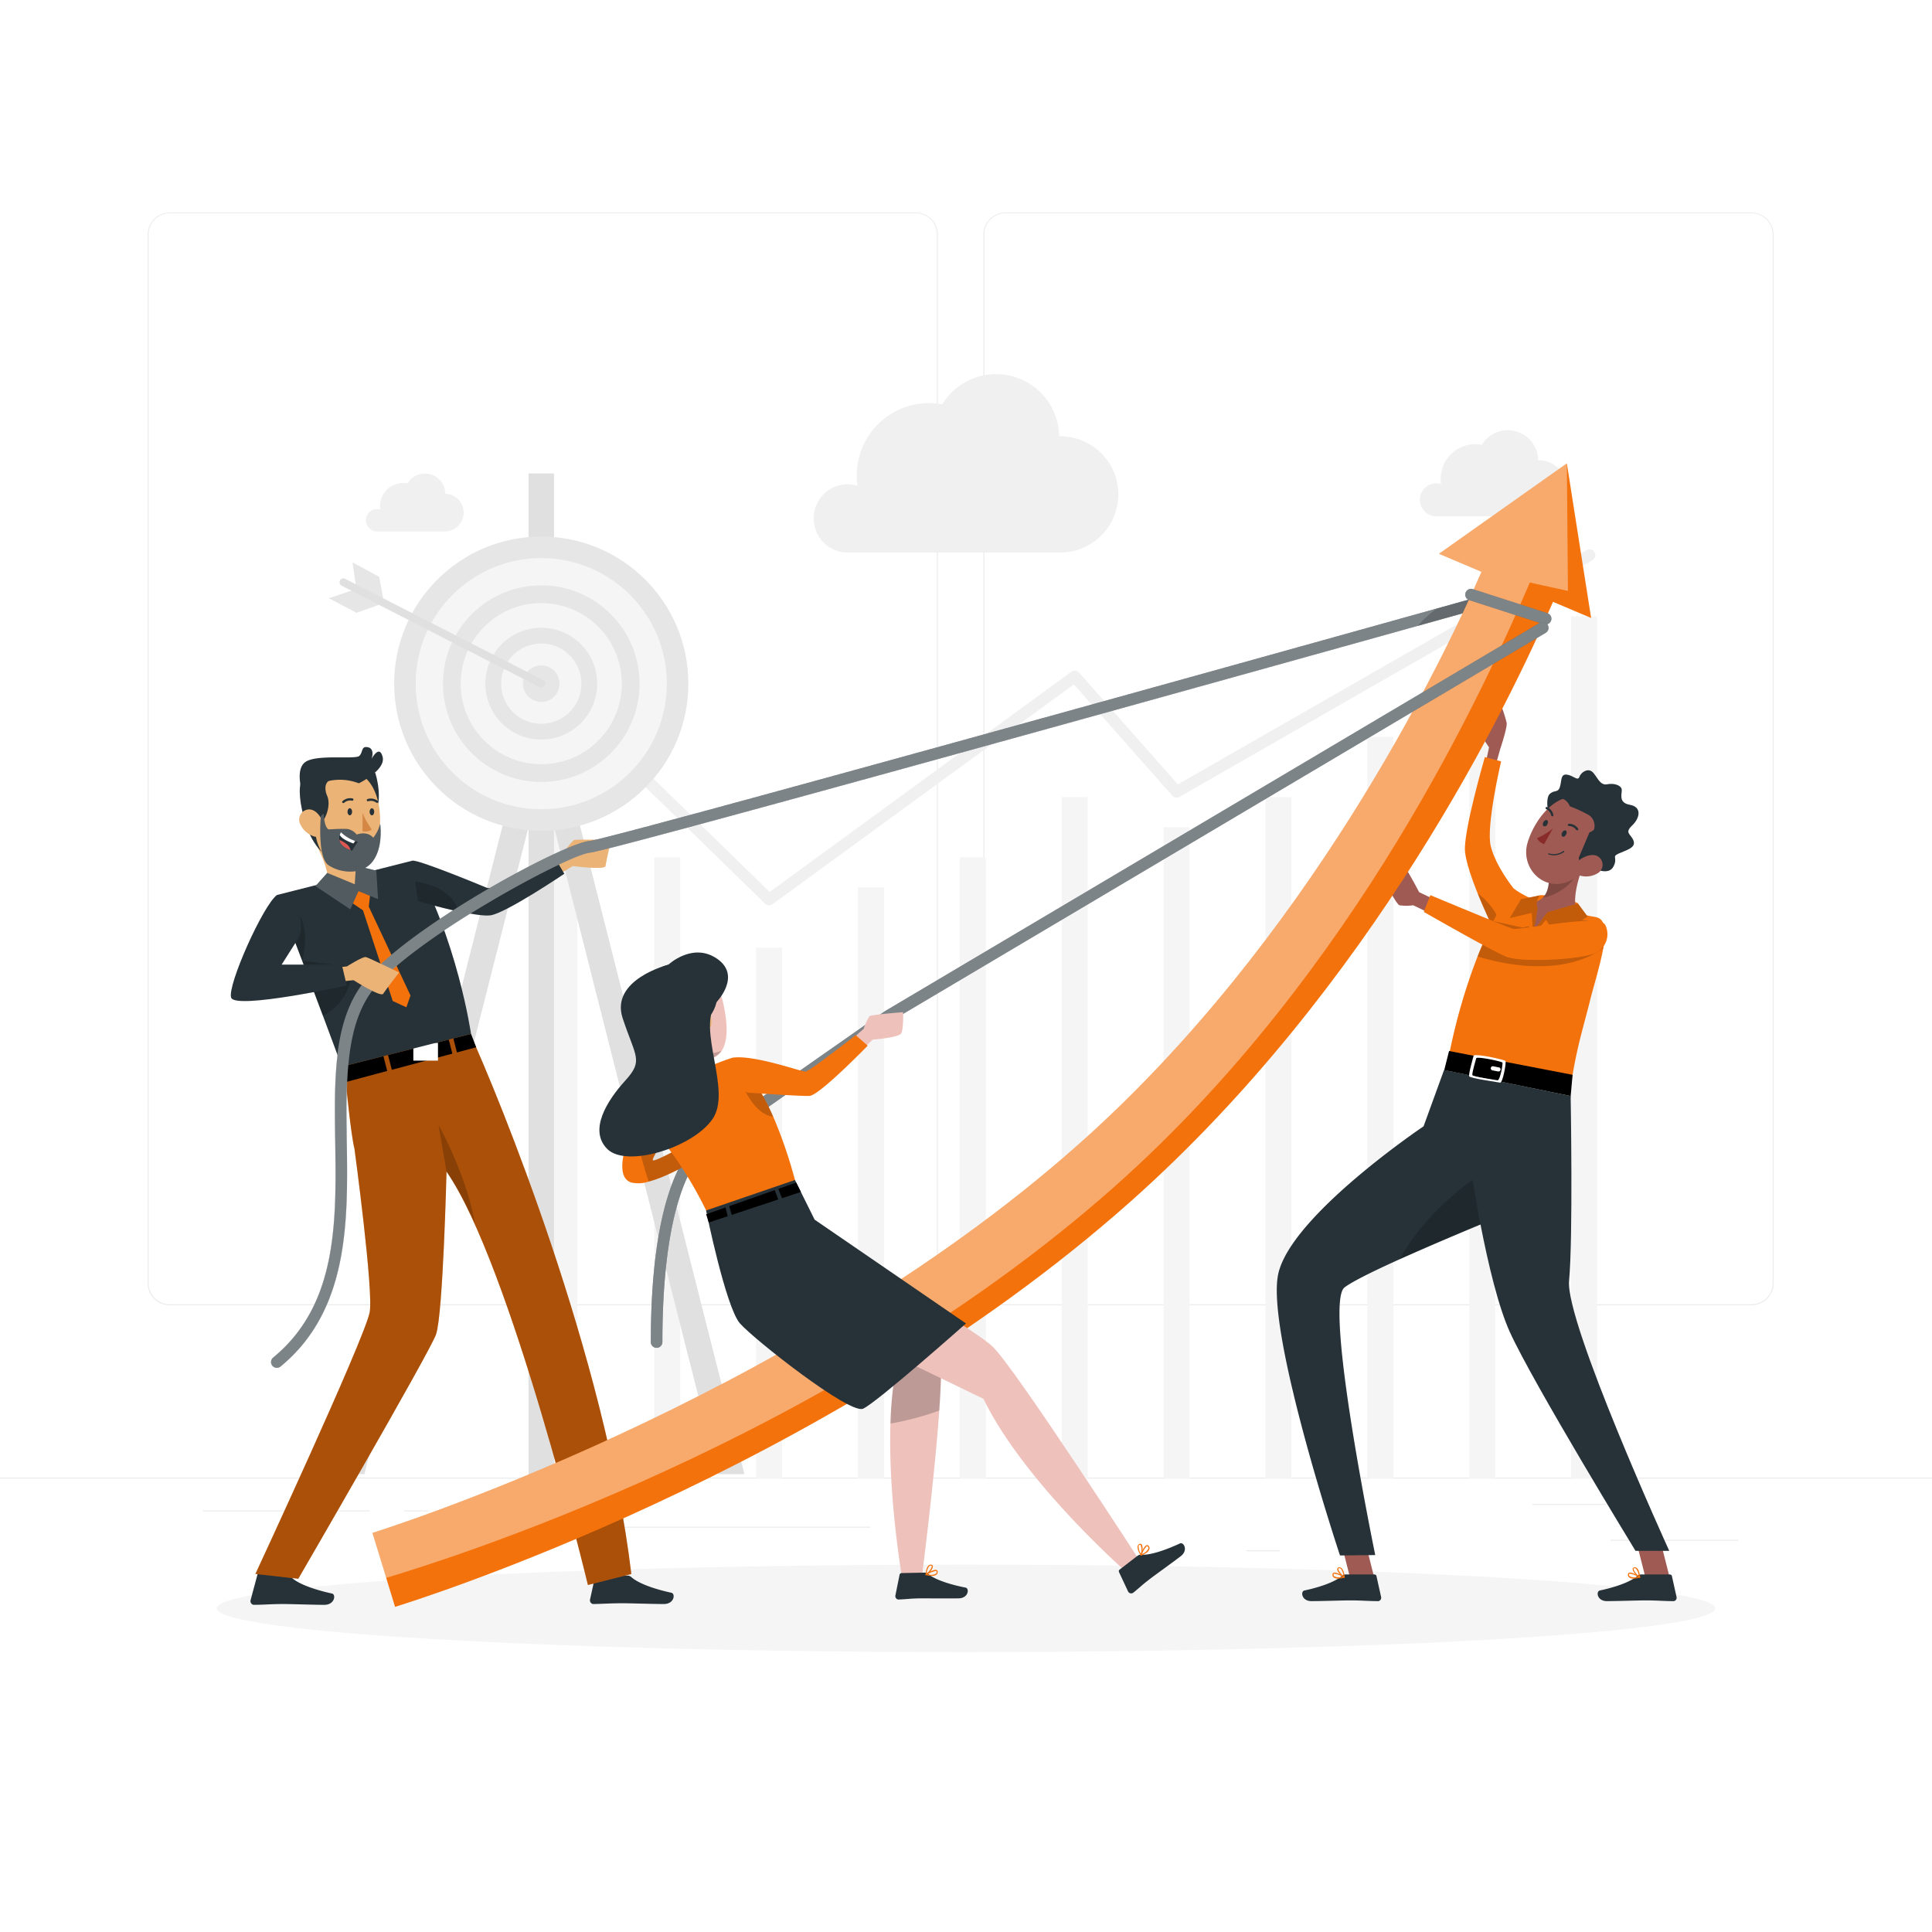 <svg class="animated" id="freepik_stories-team-goals" xmlns="http://www.w3.org/2000/svg" viewBox="0 0 500 500" version="1.1" xmlns:xlink="http://www.w3.org/1999/xlink" xmlns:svgjs="http://svgjs.com/svgjs"><style>svg#freepik_stories-team-goals:not(.animated) .animable {opacity: 0;}svg#freepik_stories-team-goals.animated #freepik--background-complete--inject-69 {animation: 1s 1 forwards cubic-bezier(.36,-0.01,.5,1.38) slideRight;animation-delay: 0s;}svg#freepik_stories-team-goals.animated #freepik--Shadow--inject-69 {animation: 1s 1 forwards cubic-bezier(.36,-0.01,.5,1.38) slideLeft;animation-delay: 0s;}svg#freepik_stories-team-goals.animated #freepik--character-1--inject-69 {animation: 1s 1 forwards cubic-bezier(.36,-0.01,.5,1.38) slideDown;animation-delay: 0s;}svg#freepik_stories-team-goals.animated #freepik--character-3--inject-69 {animation: 1s 1 forwards cubic-bezier(.36,-0.01,.5,1.38) slideUp;animation-delay: 0s;}svg#freepik_stories-team-goals.animated #freepik--Arrow--inject-69 {animation: 1s 1 forwards cubic-bezier(.36,-0.01,.5,1.38) zoomIn;animation-delay: 0s;}svg#freepik_stories-team-goals.animated #freepik--character-2--inject-69 {animation: 1s 1 forwards cubic-bezier(.36,-0.01,.5,1.38) slideRight;animation-delay: 0s;}            @keyframes slideRight {                0% {                    opacity: 0;                    transform: translateX(30px);                }                100% {                    opacity: 1;                    transform: translateX(0);                }            }                    @keyframes slideLeft {                0% {                    opacity: 0;                    transform: translateX(-30px);                }                100% {                    opacity: 1;                    transform: translateX(0);                }            }                    @keyframes slideDown {                0% {                    opacity: 0;                    transform: translateY(-30px);                }                100% {                    opacity: 1;                    transform: translateY(0);                }            }                    @keyframes slideUp {                0% {                    opacity: 0;                    transform: translateY(30px);                }                100% {                    opacity: 1;                    transform: inherit;                }            }                    @keyframes zoomIn {                0% {                    opacity: 0;                    transform: scale(0.5);                }                100% {                    opacity: 1;                    transform: scale(1);                }            }        </style><g id="freepik--background-complete--inject-69" class="animable" style="transform-origin: 250px 228.23px;"><rect y="382.4" width="500" height="0.25" style="fill: rgb(235, 235, 235); transform-origin: 250px 382.525px;" id="elv4c8fj6hfw" class="animable"></rect><rect x="416.78" y="398.49" width="33.12" height="0.25" style="fill: rgb(235, 235, 235); transform-origin: 433.34px 398.615px;" id="el15j6oou6rg8" class="animable"></rect><rect x="322.53" y="401.21" width="8.69" height="0.25" style="fill: rgb(235, 235, 235); transform-origin: 326.875px 401.335px;" id="eltywno3pvjcf" class="animable"></rect><rect x="396.59" y="389.21" width="19.19" height="0.25" style="fill: rgb(235, 235, 235); transform-origin: 406.185px 389.335px;" id="elsmuatthlazp" class="animable"></rect><rect x="52.46" y="390.89" width="43.19" height="0.25" style="fill: rgb(235, 235, 235); transform-origin: 74.055px 391.015px;" id="eln91qhf4b5sl" class="animable"></rect><rect x="104.56" y="390.89" width="6.33" height="0.25" style="fill: rgb(235, 235, 235); transform-origin: 107.725px 391.015px;" id="el901wqiflxp" class="animable"></rect><rect x="131.47" y="395.11" width="93.68" height="0.25" style="fill: rgb(235, 235, 235); transform-origin: 178.31px 395.235px;" id="elvjk1ohlgiuq" class="animable"></rect><path d="M237,337.8H43.91a5.71,5.71,0,0,1-5.7-5.71V60.66A5.71,5.71,0,0,1,43.91,55H237a5.71,5.71,0,0,1,5.71,5.71V332.09A5.71,5.71,0,0,1,237,337.8ZM43.91,55.2a5.46,5.46,0,0,0-5.45,5.46V332.09a5.46,5.46,0,0,0,5.45,5.46H237a5.47,5.47,0,0,0,5.46-5.46V60.66A5.47,5.47,0,0,0,237,55.2Z" style="fill: rgb(235, 235, 235); transform-origin: 140.46px 196.4px;" id="eljyx13jf98z" class="animable"></path><path d="M453.31,337.8H260.21a5.72,5.72,0,0,1-5.71-5.71V60.66A5.72,5.72,0,0,1,260.21,55h193.1A5.71,5.71,0,0,1,459,60.66V332.09A5.71,5.71,0,0,1,453.31,337.8ZM260.21,55.2a5.47,5.47,0,0,0-5.46,5.46V332.09a5.47,5.47,0,0,0,5.46,5.46h193.1a5.47,5.47,0,0,0,5.46-5.46V60.66a5.47,5.47,0,0,0-5.46-5.46Z" style="fill: rgb(235, 235, 235); transform-origin: 356.75px 196.4px;" id="elv5cjg3jfh5" class="animable"></path><rect x="142.7" y="198.49" width="6.73" height="184.16" style="fill: rgb(245, 245, 245); transform-origin: 146.065px 290.57px;" id="elcn0xbyfvqnk" class="animable"></rect><rect x="169.31" y="221.87" width="6.73" height="160.78" style="fill: rgb(245, 245, 245); transform-origin: 172.675px 302.26px;" id="elr9buagwll2l" class="animable"></rect><rect x="195.67" y="245.25" width="6.73" height="137.4" style="fill: rgb(245, 245, 245); transform-origin: 199.035px 313.95px;" id="el7p4vmsn4s77" class="animable"></rect><rect x="222.04" y="229.66" width="6.73" height="152.99" style="fill: rgb(245, 245, 245); transform-origin: 225.405px 306.155px;" id="elnxs3k8bkv8" class="animable"></rect><rect x="248.41" y="221.87" width="6.73" height="160.78" style="fill: rgb(245, 245, 245); transform-origin: 251.775px 302.26px;" id="elsanz2vk88ol" class="animable"></rect><rect x="274.77" y="206.28" width="6.73" height="176.37" style="fill: rgb(245, 245, 245); transform-origin: 278.135px 294.465px;" id="el63l3tyeggu" class="animable"></rect><rect x="301.14" y="214.08" width="6.73" height="168.57" style="fill: rgb(245, 245, 245); transform-origin: 304.505px 298.365px;" id="elh51393197oh" class="animable"></rect><rect x="327.51" y="206.28" width="6.73" height="176.37" style="fill: rgb(245, 245, 245); transform-origin: 330.875px 294.465px;" id="elbwu18sd8rl" class="animable"></rect><rect x="353.87" y="190.69" width="6.73" height="191.95" style="fill: rgb(245, 245, 245); transform-origin: 357.235px 286.665px;" id="el1v7q2ojigjd" class="animable"></rect><rect x="380.24" y="175.11" width="6.73" height="207.54" style="fill: rgb(245, 245, 245); transform-origin: 383.605px 278.88px;" id="el58jbhiz976f" class="animable"></rect><rect x="406.6" y="159.52" width="6.73" height="223.13" style="fill: rgb(245, 245, 245); transform-origin: 409.965px 271.085px;" id="elf46fozc6pj7" class="animable"></rect><path d="M199,234.3a1.52,1.52,0,0,1-1-.43l-56.34-54.93a1.5,1.5,0,0,1,2.1-2.15l55.43,54.05,78.07-57a1.51,1.51,0,0,1,2,.22L304.82,203l105.8-60.62a1.5,1.5,0,1,1,1.49,2.61L305.25,206.23a1.51,1.51,0,0,1-1.87-.31l-25.46-28.8-78,56.89A1.5,1.5,0,0,1,199,234.3Z" style="fill: rgb(240, 240, 240); transform-origin: 277.037px 188.241px;" id="elstcl0ww49ce" class="animable"></path><polygon points="192.65 381.5 143.48 187.59 145.94 177.9 143.38 177.9 143.38 122.52 136.78 122.52 136.78 177.9 134.22 177.9 136.68 187.59 87.5 381.5 94.31 381.5 136.78 214.02 136.78 382.52 143.38 382.52 143.38 214.02 185.85 381.5 192.65 381.5" style="fill: rgb(224, 224, 224); transform-origin: 140.075px 252.52px;" id="elka2r7td0xu" class="animable"></polygon><g id="elt6ttc99uy3f"><circle cx="140.08" cy="176.93" r="38.07" style="fill: rgb(230, 230, 230); transform-origin: 140.08px 176.93px; transform: rotate(-76.72deg);" class="animable"></circle></g><circle cx="140.08" cy="176.93" r="32.5" style="fill: rgb(245, 245, 245); transform-origin: 140.08px 176.93px;" id="eltcip20p4ds" class="animable"></circle><circle cx="140.08" cy="176.93" r="25.44" style="fill: rgb(230, 230, 230); transform-origin: 140.08px 176.93px;" id="elu3qfvrwjlu" class="animable"></circle><g id="ely6pc5a3vu8o"><circle cx="140.08" cy="176.93" r="20.85" style="fill: rgb(245, 245, 245); transform-origin: 140.08px 176.93px; transform: rotate(-22.5deg);" class="animable"></circle></g><g id="elru0a1edppin"><circle cx="140.08" cy="176.93" r="14.47" style="fill: rgb(230, 230, 230); transform-origin: 140.08px 176.93px; transform: rotate(-76.72deg);" class="animable"></circle></g><g id="elu2r4o35nxu"><circle cx="140.08" cy="176.93" r="10.39" style="fill: rgb(245, 245, 245); transform-origin: 140.08px 176.93px; transform: rotate(-22.5deg);" class="animable"></circle></g><path d="M144.79,176.93a4.72,4.72,0,1,1-4.71-4.72A4.71,4.71,0,0,1,144.79,176.93Z" style="fill: rgb(230, 230, 230); transform-origin: 140.07px 176.93px;" id="elevaj5b0vzj" class="animable"></path><polygon points="91.22 145.53 92.25 152.41 85.09 154.82 92.25 158.58 99.39 156.07 98.14 149.29 91.22 145.53" style="fill: rgb(230, 230, 230); transform-origin: 92.24px 152.055px;" id="elrb3g48mt7xa" class="animable"></polygon><path d="M140.08,177.93a1.07,1.07,0,0,1-.46-.11L88.39,151.56a1,1,0,0,1,.91-1.78L140.53,176a1,1,0,0,1,.44,1.34A1,1,0,0,1,140.08,177.93Z" style="fill: rgb(224, 224, 224); transform-origin: 114.474px 163.807px;" id="elmaybqovayyp" class="animable"></path><path d="M210.58,134.16a8.79,8.79,0,0,1,11.35-8.44,18.66,18.66,0,0,1,18.48-21.38,18.47,18.47,0,0,1,3.43.32,16.32,16.32,0,0,1,30.26,8.25h.28a15,15,0,1,1,0,30.08H219.14v0A8.81,8.81,0,0,1,210.58,134.16Z" style="fill: rgb(240, 240, 240); transform-origin: 250.005px 119.907px;" id="elcz6qi1rkjoc" class="animable"></path><path d="M367.47,129.32a4.25,4.25,0,0,1,4.25-4.25,4.5,4.5,0,0,1,1.22.18,9.36,9.36,0,0,1-.1-1.3,9,9,0,0,1,10.66-8.85,7.87,7.87,0,0,1,14.58,4h.13a7.25,7.25,0,0,1,0,14.5H371.6A4.24,4.24,0,0,1,367.47,129.32Z" style="fill: rgb(240, 240, 240); transform-origin: 386.465px 122.471px;" id="elloqiw7fdx5q" class="animable"></path><path d="M94.72,134.61a2.85,2.85,0,0,1,2.86-2.85,2.81,2.81,0,0,1,.82.12,6.4,6.4,0,0,1-.07-.88,6.05,6.05,0,0,1,6-6,6,6,0,0,1,1.12.11,5.28,5.28,0,0,1,9.8,2.67h.09a4.88,4.88,0,0,1,0,9.75H97.5A2.85,2.85,0,0,1,94.72,134.61Z" style="fill: rgb(240, 240, 240); transform-origin: 107.359px 130.044px;" id="elwe7c3jezf9a" class="animable"></path></g><g id="freepik--Shadow--inject-69" class="animable" style="transform-origin: 250px 416.24px;"><ellipse id="freepik--path--inject-69" cx="250" cy="416.24" rx="193.89" ry="11.32" style="fill: rgb(245, 245, 245); transform-origin: 250px 416.24px;" class="animable"></ellipse></g><g id="freepik--character-1--inject-69" class="animable" style="transform-origin: 224.151px 284.317px;"><path d="M138.38,225.56l6.86-3.92s2.64-4.07,3.43-4.26,9.49,0,9.49,0-1.31,5.64-1.45,6.75-8.44,0-8.44,0l-6.72,4Z" style="fill: rgb(235, 179, 118); transform-origin: 148.27px 222.713px;" id="elrnxuc6gltwb" class="animable"></path><path d="M74.49,408l-7.18-1.43a.56.56,0,0,0-.55.44l-1.93,7.18a1,1,0,0,0,.73,1.13l.21,0c2.54,0,4.39-.2,7.57-.2,2,0,7.88.21,10.59.21s3.07-2.68,2-2.92c-5-1.09-8.72-2.59-10.31-4A1.58,1.58,0,0,0,74.49,408Z" style="fill: rgb(38, 50, 56); transform-origin: 75.653px 410.95px;" id="els8xcnikvms8" class="animable"></path><path d="M162.36,407.76h-7.84a.55.55,0,0,0-.55.44L152.69,414a1,1,0,0,0,.74,1.12l.21,0c2.54-.05,4.38-.2,7.57-.2,2,0,7.88.2,10.59.2s3.06-2.67,1.95-2.92c-5-1.08-8.72-2.59-10.31-4A1.49,1.49,0,0,0,162.36,407.76Z" style="fill: rgb(38, 50, 56); transform-origin: 163.51px 411.44px;" id="elqpzhp9269va" class="animable"></path><path d="M88.33,275.67l33.2-8.42c7.53,16.44,35.16,83.94,41.86,140.1l-11.24,2.85s-19.9-82.82-36.59-107c0,0-.89,36.76-2.7,42.11-1.49,4.4-35.66,63.27-35.66,63.27l-11.1-1.25S94,347.25,95.64,339.76c1.16-5.1-3.92-42.56-3.92-42.56-.89-3.34-2.23-17.17-2.23-17.17S88.49,276.36,88.33,275.67Z" style="fill: rgb(243, 114, 12); transform-origin: 114.745px 338.725px;" id="elan81ezmhs4" class="animable"></path><g id="el2atyuw6wbpv"><path d="M115.57,303.22a92.26,92.26,0,0,1,7.35,13.42c-2.3-12.94-9.43-25.47-9.43-25.47Z" style="isolation: isolate; opacity: 0.2; transform-origin: 118.205px 303.905px;" class="animable"></path></g><g id="elf0ut0tc6sjg"><path d="M88.33,275.67l33.2-8.42c7.53,16.44,35.16,83.94,41.86,140.1l-11.24,2.85s-19.9-82.82-36.59-107c0,0-.89,36.76-2.7,42.11-1.49,4.4-35.66,63.27-35.66,63.27l-11.1-1.25S94,347.25,95.64,339.76c1.16-5.1-3.92-42.56-3.92-42.56-.89-3.34-2.23-17.17-2.23-17.17S88.49,276.36,88.33,275.67Z" style="isolation: isolate; opacity: 0.3; transform-origin: 114.745px 338.725px;" class="animable"></path></g><path d="M146.05,226.13s-15.14,10.22-19.13,10.76c-1.59.22-4.87-.32-8.26-1-5.14-1.1-10.5-2.64-10.5-2.64l-.67-5.07-.71-5.42c1.2-.4,16.86,6,19.2,7s17.47-8,17.47-8Z" style="fill: rgb(38, 50, 56); transform-origin: 126.415px 229.35px;" id="elxgiel47ibhh" class="animable"></path><polygon points="99.23 273.33 100.21 277.17 89.49 280.03 88.49 276.05 99.23 273.33" id="elrxevw4zbhsg" class="animable" style="transform-origin: 94.35px 276.68px;"></polygon><polygon points="116.14 269.04 117.07 272.68 101.4 276.86 100.42 273.03 116.14 269.04" id="elb7g1emub0nt" class="animable" style="transform-origin: 108.745px 272.95px;"></polygon><polygon points="123.24 271.04 118.25 272.37 117.33 268.74 121.91 267.58 123.24 271.04" id="elaq3nxhjes9o" class="animable" style="transform-origin: 120.285px 269.975px;"></polygon><g id="eldq5pehhh7j6"><rect x="106.97" y="269.89" width="6.38" height="4.6" style="fill: rgb(255, 255, 255); transform-origin: 110.16px 272.19px; transform: rotate(165.77deg);" class="animable"></rect></g><path d="M121.9,267.57l-33.42,8.48c-1.63-4.41-3.29-8.85-4.91-13.18-1.19-3.17-2.36-6.28-3.5-9.29q-.43-1.16-.87-2.28l-1-2.66q-1.11-2.92-2.14-5.63l-1.84-4.81-.87-2.28-1.65-4.3,35.09-8.9C118.36,242.91,121.9,267.57,121.9,267.57Z" style="fill: rgb(38, 50, 56); transform-origin: 96.8px 249.385px;" id="elsdo76odlmnm" class="animable"></path><path d="M84.44,230.76c3.61,1.73,10.27-1.32,10.27-1.32s2.21-2.44.89-3.52c-2.68.35-2.51-.53-3.48-1.9A7.89,7.89,0,0,1,91,221.18a16.06,16.06,0,0,1-.27-1.69L80.2,215.71C82.59,219.57,86.3,226.88,84.44,230.76Z" style="fill: rgb(235, 179, 118); transform-origin: 88.11px 223.501px;" id="elt9qekdu4idk" class="animable"></path><g id="elggevmrnbe3"><path d="M83.4,219.16c1.9,5.05,6.56,5.2,8.72,4.86A7.89,7.89,0,0,1,91,221.18Z" style="isolation: isolate; opacity: 0.2; transform-origin: 87.76px 221.645px;" class="animable"></path></g><path d="M97.12,200s2.75,8.3-1.22,12.35-6.66-11.82-6.66-11.82Z" style="fill: rgb(38, 50, 56); transform-origin: 93.644px 206.506px;" id="elkn472tg2ni" class="animable"></path><path d="M83.92,221.39a7.85,7.85,0,0,0,9.39,1.48A8.76,8.76,0,0,0,97.55,218c.1-.28.19-.58.27-.88,1.34-5.59.5-14.82-5.59-17.3a8.51,8.51,0,0,0-11.73,8.5C80.86,214.55,80.78,218.21,83.92,221.39Z" style="fill: rgb(235, 179, 118); transform-origin: 89.423px 211.493px;" id="elp2q67ic7o6" class="animable"></path><path d="M89.93,210.09c0,.5.26.91.6.91s.59-.41.6-.91-.27-.92-.6-.92S89.93,209.58,89.93,210.09Z" style="fill: rgb(38, 50, 56); transform-origin: 90.53px 210.085px;" id="elbepw8yn54wu" class="animable"></path><path d="M95.65,210.09c0,.51.27.92.6.92s.59-.42.6-.92-.28-.91-.6-.91S95.65,209.61,95.65,210.09Z" style="fill: rgb(38, 50, 56); transform-origin: 96.25px 210.095px;" id="el7rw53cmubc" class="animable"></path><path d="M93.83,210.34a17.83,17.83,0,0,0,2.41,4.33,2.91,2.91,0,0,1-2.43.45Z" style="fill: rgb(213, 135, 69); transform-origin: 95.025px 212.777px;" id="elg82sdnenmmr" class="animable"></path><path d="M97.74,207.75a.34.34,0,0,1-.31,0,2.38,2.38,0,0,0-2.11-.4.29.29,0,0,1-.21-.55h0a2.92,2.92,0,0,1,2.66.47.29.29,0,0,1,.08.41h0A.52.52,0,0,1,97.74,207.75Z" style="fill: rgb(38, 50, 56); transform-origin: 96.412px 207.226px;" id="el44273eotsr" class="animable"></path><path d="M88.8,207.82a.38.38,0,0,1-.16-.06.3.3,0,0,1,0-.42h0a2.94,2.94,0,0,1,2.63-.7.3.3,0,0,1,.2.36h0a.31.31,0,0,1-.37.21h0a2.35,2.35,0,0,0-2.06.58A.3.3,0,0,1,88.8,207.82Z" style="fill: rgb(38, 50, 56); transform-origin: 90.017px 207.201px;" id="elsllb41z4u7q" class="animable"></path><path d="M85.06,200.6l.6,1.15c-2,.77-1.5,3.13-1,4.18,1,2.26-.15,5.89-1.84,7.4,0,0-.11-1-.94-.72s-.35,5.46,1.41,7.86c0,0-2.59-2.13-4.25-7.51-1.53-5-1.89-9.17-.94-11.17Z" style="fill: rgb(38, 50, 56); transform-origin: 81.618px 210.535px;" id="el6rhypj9kzit" class="animable"></path><path d="M77.78,213.44a5.91,5.91,0,0,0,3.39,3c2,.66,3-1.07,2.6-3-.42-1.69-1.93-4.14-4-3.95A2.64,2.64,0,0,0,77.78,213.44Z" style="fill: rgb(235, 179, 118); transform-origin: 80.64px 213.031px;" id="elzbjf1mxthpr" class="animable"></path><path d="M85,223.89c2.94,2.06,8.67,2.73,11.48-1s1.91-9.72,1.91-9.72a9.33,9.33,0,0,1-1.8,3.66C95,214.91,92.3,216,92.3,216a3.89,3.89,0,0,0-2.3-1.44c-1.31-.13-5,.09-5,.09-1.18-.75-1.23-4.09-1.23-4.09l-.72.6S82.05,221.82,85,223.89Z" style="fill: rgb(38, 50, 56); transform-origin: 90.707px 218.062px;" id="elsd8ps3mjlkf" class="animable"></path><path d="M92.86,202.72s7-3.4,6.17-6.8-2.87.48-2.87.48.94-2.58-.9-3S94,194.63,93,195.62s-10.7-.45-13.83,1.49-.74,8.65-.74,8.65A13.46,13.46,0,0,1,92.86,202.72Z" style="fill: rgb(38, 50, 56); transform-origin: 88.328px 199.546px;" id="elx666xatr7cl" class="animable"></path><g id="elc31d78br0ww"><path d="M85,223.89c2.94,2.06,8.67,2.73,11.48-1s1.91-9.72,1.91-9.72a9.33,9.33,0,0,1-1.8,3.66C95,214.91,92.3,216,92.3,216a3.89,3.89,0,0,0-2.3-1.44c-1.31-.13-5,.09-5,.09-1.18-.75-1.23-4.09-1.23-4.09l-.72.6S82.05,221.82,85,223.89Z" style="fill: rgb(255, 255, 255); opacity: 0.2; transform-origin: 90.707px 218.062px;" class="animable"></path></g><path d="M92.6,217.9a18.4,18.4,0,0,0-1.45,2.27L90.7,220c-2-.73-2.72-1.73-2.88-2.63a2.84,2.84,0,0,1,.11-1.3,2.91,2.91,0,0,1,.31-.69,10.18,10.18,0,0,0,3.68,2.25C92.33,217.81,92.6,217.9,92.6,217.9Z" style="fill: rgb(38, 50, 56); transform-origin: 90.195px 217.775px;" id="elb27uh2ydvx5" class="animable"></path><path d="M91.92,217.64l-.45.66c-1.9-.69-3.15-1.43-3.54-2.22a2.91,2.91,0,0,1,.31-.69A10.18,10.18,0,0,0,91.92,217.64Z" style="fill: rgb(255, 255, 255); transform-origin: 89.925px 216.845px;" id="elrkr3ic3ad" class="animable"></path><path d="M90.7,220c-2-.73-2.72-1.73-2.88-2.63a7.15,7.15,0,0,1,2.09,1.26A2.57,2.57,0,0,1,90.7,220Z" style="fill: rgb(222, 87, 83); transform-origin: 89.26px 218.685px;" id="el4rt39qqpg8j" class="animable"></path><polygon points="96.03 229.45 95.44 234.63 106.24 257.64 105.17 260.69 101.64 259.06 93.94 235.59 88.28 231.76 92.4 229.5 96.03 229.45" style="fill: rgb(243, 114, 12); transform-origin: 97.26px 245.07px;" id="elo97pnqq10v7" class="animable"></polygon><polygon points="84.68 225.91 91.83 228.86 92.12 224.02 97.39 225.32 97.84 232.69 92.77 230.62 90.65 235.34 81.64 229.32 84.68 225.91" style="fill: rgb(38, 50, 56); transform-origin: 89.74px 229.68px;" id="ela2w1szbh24r" class="animable"></polygon><g id="elwjcp7jkmdk"><polygon points="84.68 225.91 91.83 228.86 92.12 224.02 97.39 225.32 97.84 232.69 92.77 230.62 90.65 235.34 81.64 229.32 84.68 225.91" style="fill: rgb(255, 255, 255); opacity: 0.2; transform-origin: 89.74px 229.68px;" class="animable"></polygon></g><g id="elqdahml8f1y"><path d="M78.19,248.64q-1.11-2.92-2.14-5.63l-1.84-4.81-.87-2.28c1-.49,3.55-.2,4.26,1C80.2,241.46,78.19,248.64,78.19,248.64Z" style="isolation: isolate; opacity: 0.2; transform-origin: 76.136px 242.167px;" class="animable"></path></g><g id="el6sgymvehgmy"><path d="M90.72,253.72a13.37,13.37,0,0,1-7.15,9.15c-1.19-3.17-2.36-6.28-3.5-9.29q-.43-1.16-.87-2.28l-1-2.66,11.58,1.47Z" style="isolation: isolate; opacity: 0.2; transform-origin: 84.46px 255.755px;" class="animable"></path></g><g id="el00uz60i3rygg"><path d="M118.66,235.85c-5.14-1.1-10.5-2.64-10.5-2.64l-.67-5.07S116.94,229.15,118.66,235.85Z" style="isolation: isolate; opacity: 0.2; transform-origin: 113.075px 231.995px;" class="animable"></path></g><path d="M71.69,354a1.5,1.5,0,0,1-1-2.66c16.69-13.7,16.37-35.17,16.06-55.94-.24-15.66-.46-30.46,6.91-40.52,10.34-14.14,51.93-36.57,58.82-37.21,4.93-.49,155.3-42.28,234.13-64.31a1.5,1.5,0,0,1,.81,2.89c-9.33,2.61-228.48,63.84-234.66,64.41-5.93.55-47.1,22.89-56.68,36-6.77,9.25-6.56,23.56-6.33,38.7.3,20.48.65,43.7-17.16,58.31A1.48,1.48,0,0,1,71.69,354Z" style="fill: rgb(38, 50, 56); transform-origin: 229.328px 253.653px;" id="elno8kx9xqs7" class="animable"></path><g id="el3i2w0ejc91j"><path d="M387.47,156.24,366.91,162c-56.55,15.78-209,58.2-214.1,58.67-5.93.55-47.1,22.89-56.68,36-6.77,9.25-6.56,23.56-6.33,38.7.3,20.48.65,43.7-17.16,58.31a1.48,1.48,0,0,1-1,.34,1.5,1.5,0,0,1-1-2.66c16.69-13.7,16.37-35.17,16.06-55.94-.24-15.66-.46-30.46,6.91-40.52,10.34-14.14,51.93-36.57,58.82-37.21,4.64-.46,137.86-37.44,219.28-60.16l14.85-4.15a1.5,1.5,0,0,1,.81,2.89Z" style="fill: rgb(255, 255, 255); opacity: 0.4; transform-origin: 229.276px 253.673px;" class="animable"></path></g><g id="elbdkx9s83l9t"><path d="M387.47,156.24,366.91,162a26.8,26.8,0,0,1,4.9-4.48l14.85-4.15a1.5,1.5,0,0,1,.81,2.89Z" style="isolation: isolate; opacity: 0.2; transform-origin: 377.738px 157.657px;" class="animable"></path></g><path d="M81.91,250.8l7.86-.69s4.11-2.6,4.9-2.43,8.62,4,8.62,4-3.55,4.57-4.14,5.52-7.66-3.53-7.66-3.53l-7.79.83Z" style="fill: rgb(235, 179, 118); transform-origin: 92.6px 252.502px;" id="elvytix4rjlxr" class="animable"></path><path d="M71.69,231.62c-3.57,2.55-12.87,23.34-11.88,26.55s29.93-3.12,29.93-3.12l-1.28-5.41H72.89l3.7-5.84s2.28-2.22.88-7.38C76.46,232.7,71.69,231.62,71.69,231.62Z" style="fill: rgb(38, 50, 56); transform-origin: 74.738px 245.349px;" id="el2u9rtnw3y9p" class="animable"></path></g><g id="freepik--character-3--inject-69" class="animable" style="transform-origin: 382.172px 298.495px;"><path d="M373.21,233.71l-5.93-2.81s-3-5.74-3.88-6.66-5.13,2.65-5.13,3.27,3.08,6.42,3.88,6.77a12.35,12.35,0,0,0,3.59,0l5.64,2.73Z" style="fill: rgb(159, 91, 83); transform-origin: 365.74px 230.55px;" id="el3ynyismfv6m" class="animable"></path><path d="M387.05,198.14l1.19-4.25s1.88-5.54,1.68-6.82a33,33,0,0,0-1.42-4.45s-5.2,6.33-5.2,7.12,2.06,3.66,2.06,3.66l-1,4.74Z" style="fill: rgb(159, 91, 83); transform-origin: 386.617px 190.38px;" id="elta2zr2rwkh" class="animable"></path><path d="M391.62,229.8s-4.48-5.57-5.8-10.75,2.67-22,2.67-22l-4.21-1.12s-5,17.21-5.17,23.49,9.17,24.71,9.17,24.71Z" style="fill: rgb(243, 114, 12); transform-origin: 385.364px 220.03px;" id="elrg49desq1q" class="animable"></path><g id="els5g4k1rntcf"><path d="M388.91,241.36l-.64,2.73s-3.22-6.35-5.85-12.87a16.38,16.38,0,0,1,5.91,7.91A14.09,14.09,0,0,1,388.91,241.36Z" style="isolation: isolate; opacity: 0.2; transform-origin: 385.665px 237.655px;" class="animable"></path></g><path d="M415.34,242a24.16,24.16,0,0,1-.42,3.46c-.46,2.5-1.24,5.45-2.13,8.7-.48,1.71-1,3.54-1.46,5.47-2.23,8.67-3.44,12.12-5.09,23.19l-31.65-7.51a151.78,151.78,0,0,1,7.79-27.75c.92-2.39,2-4.78,3.09-7.14a72.61,72.61,0,0,1,6.15-10.6s5.12,4.68,21.2,7.49C414.77,237.61,415.44,239.31,415.34,242Z" style="fill: rgb(243, 114, 12); transform-origin: 394.97px 256.32px;" id="el97qqkqhgzq4" class="animable"></path><g id="elinjam2yckfo"><path d="M411.36,238.39c0,1,3.79,5.76,3.56,7-.43.29-.94.61-1.52,1-10.71,6.23-24.76,3.07-31,1.14.92-2.39,3-6.78,4.08-9.14l7.51,1.67S406.27,237.26,411.36,238.39Z" style="isolation: isolate; opacity: 0.2; transform-origin: 398.665px 244.093px;" class="animable"></path></g><path d="M398.49,231.71c1.15-.44,10.59,1.91,9.89,2.11s-4.22,11-9.15,10.19S394.39,233.27,398.49,231.71Z" style="fill: rgb(243, 114, 12); transform-origin: 401.943px 237.854px;" id="el3m9p6vdtrtf" class="animable"></path><polygon points="355.75 408.66 349.81 409.95 346.34 396.29 352.29 395 355.75 408.66" style="fill: rgb(159, 91, 83); transform-origin: 351.045px 402.475px;" id="elgtlbsm5dbzg" class="animable"></polygon><path d="M348.33,407.47h7.39a.52.52,0,0,1,.51.42l1.2,5.41a.89.89,0,0,1-.69,1.07l-.2,0c-2.39,0-4.13-.19-7.13-.19-1.85,0-7.43.19-10,.19s-2.88-2.52-1.84-2.75c4.69-1,8.22-2.44,9.72-3.78A1.43,1.43,0,0,1,348.33,407.47Z" style="fill: rgb(38, 50, 56); transform-origin: 347.233px 410.919px;" id="elj53qnuqubmb" class="animable"></path><path d="M346.32,408.54a1.85,1.85,0,0,1-1.17-.31.84.84,0,0,1-.3-.77.43.43,0,0,1,.24-.41c.68-.35,2.64.86,2.86,1a.13.13,0,0,1,.07.14.14.14,0,0,1-.11.12A7.18,7.18,0,0,1,346.32,408.54Zm-.91-1.26a.28.28,0,0,0-.18,0s-.09.05-.1.17a.59.59,0,0,0,.2.51,2.93,2.93,0,0,0,2.16.11A5.79,5.79,0,0,0,345.41,407.28Z" style="fill: rgb(243, 114, 12); transform-origin: 346.432px 407.766px;" id="elt4g3zekynbp" class="animable"></path><path d="M347.87,408.32h-.07c-.62-.34-1.84-1.68-1.72-2.32a.48.48,0,0,1,.47-.38.76.76,0,0,1,.61.19c.7.57.85,2.32.86,2.4a.14.14,0,0,1-.07.13A.08.08,0,0,1,347.87,408.32Zm-1.22-2.47h-.07c-.19,0-.2.11-.21.15-.08.4.7,1.41,1.32,1.88A3.37,3.37,0,0,0,347,406,.48.48,0,0,0,346.65,405.85Z" style="fill: rgb(243, 114, 12); transform-origin: 347.046px 406.978px;" id="eltq3rbg22qlq" class="animable"></path><path d="M406.5,283.65s-5.13,24.46-17.13,31a12.76,12.76,0,0,1-4.45,1.51s-12.17,5-22.69,9.73c-6.4,2.89-12.19,5.71-14.26,7.29-5.48,4.17,7.94,69.27,7.94,69.27l-9.12.1s-19.19-57.64-16-72.77,37.63-38.29,37.63-38.29l5.3-14.58Z" style="fill: rgb(38, 50, 56); transform-origin: 368.466px 339.73px;" id="el6q4krir5y0q" class="animable"></path><g id="el0o0ahja56dti"><path d="M389.37,314.68a12.76,12.76,0,0,1-4.45,1.51s-12.17,5-22.69,9.73c6.77-12.45,18.84-20.54,18.84-20.54Z" style="isolation: isolate; opacity: 0.2; transform-origin: 375.8px 315.65px;" class="animable"></path></g><polygon points="432.21 408.66 426.27 409.95 422.8 396.29 428.75 395 432.21 408.66" style="fill: rgb(159, 91, 83); transform-origin: 427.505px 402.475px;" id="elbheddfrjrro" class="animable"></polygon><path d="M424.79,407.47h7.39a.52.52,0,0,1,.51.42l1.2,5.41a.89.89,0,0,1-.69,1.07l-.2,0c-2.39,0-4.13-.19-7.13-.19-1.85,0-7.43.19-10,.19s-2.88-2.52-1.84-2.75c4.69-1,8.22-2.44,9.72-3.78A1.43,1.43,0,0,1,424.79,407.47Z" style="fill: rgb(38, 50, 56); transform-origin: 423.693px 410.919px;" id="elho6oynv6ejm" class="animable"></path><path d="M422.78,408.54a1.85,1.85,0,0,1-1.17-.31.84.84,0,0,1-.3-.77.43.43,0,0,1,.24-.41c.68-.35,2.64.86,2.86,1a.13.13,0,0,1,.07.14.14.14,0,0,1-.11.12A7.18,7.18,0,0,1,422.78,408.54Zm-.91-1.26a.28.28,0,0,0-.18,0s-.09.05-.1.17a.59.59,0,0,0,.2.51,2.93,2.93,0,0,0,2.16.11A5.79,5.79,0,0,0,421.87,407.28Z" style="fill: rgb(243, 114, 12); transform-origin: 422.892px 407.766px;" id="elsmoe5ghuyd" class="animable"></path><path d="M424.33,408.32h-.07c-.62-.34-1.84-1.68-1.72-2.32a.48.48,0,0,1,.47-.38.76.76,0,0,1,.61.19c.7.57.85,2.32.86,2.4a.14.14,0,0,1-.07.13A.08.08,0,0,1,424.33,408.32Zm-1.22-2.47H423c-.19,0-.2.11-.21.15-.08.4.7,1.41,1.32,1.88a3.37,3.37,0,0,0-.72-1.9A.48.48,0,0,0,423.11,405.85Z" style="fill: rgb(243, 114, 12); transform-origin: 423.506px 406.978px;" id="elrtab3knibh" class="animable"></path><path d="M408.55,236.89c-1.49,1-8.36.62-8.36.62L397,241l-.31-5.77s-2.15-.89-1.56-1.51a5.63,5.63,0,0,0,4.14-1.39c1.39-1.36,1.66-3.55,1.64-5.72,0,0,0-.06,0-.08h0l5.87-3,4.06-2.09C408.93,225.56,406.2,233.29,408.55,236.89Z" style="fill: rgb(159, 91, 83); transform-origin: 402.934px 231.22px;" id="eldnwjx12rd36" class="animable"></path><g id="elu30t68axcrq"><path d="M408.72,224.9c-1.94,4.91-7,7.1-9.49,7.42,1.39-1.36,1.66-3.55,1.64-5.72a.28.28,0,0,0,0-.09l5.87-3C406.75,224.31,409,224.15,408.72,224.9Z" style="isolation: isolate; opacity: 0.2; transform-origin: 403.987px 227.915px;" class="animable"></path></g><path d="M412.45,224.7s3.81,2,5.08-.39-.54-2.53,1.33-3.39,4.53-1.46,3.92-3.27-2.5-2-.4-4,2.56-4.82-.58-5.37-1.94-3-2.1-4-1.92-1.7-3.83-1.3-2.71-2.43-3.89-3.31-2.81.2-3.24,1.39-1.56-.39-3.24-.59-1.29,1.57-1.81,3.22-1.55.58-2.75,1.94S399.63,216.27,412.45,224.7Z" style="fill: rgb(38, 50, 56); transform-origin: 412.242px 212.416px;" id="el43k9mo4foc8" class="animable"></path><path d="M414.11,219c-2.87,4.5-4.5,7.47-7.72,8.93a9.57,9.57,0,0,1-1.34.5c-6.26,1.84-11.42-4.19-9.77-10.16a20.62,20.62,0,0,1,1.2-3.14c2.24-4.69,6.55-9.49,11.7-8.86a8.23,8.23,0,0,1,7.24,9.13A8.34,8.34,0,0,1,414.11,219Z" style="fill: rgb(159, 91, 83); transform-origin: 405.222px 217.49px;" id="elpz5v1ic7707" class="animable"></path><path d="M405.3,216c-.21.45-.66.65-.94.5s-.31-.64-.08-1.06.67-.65.94-.5S405.54,215.59,405.3,216Z" style="fill: rgb(38, 50, 56); transform-origin: 404.79px 215.722px;" id="elxn7u4o6xvoe" class="animable"></path><path d="M400.45,213.33a.76.76,0,0,1-.94.49c-.27-.16-.31-.63-.07-1.06s.66-.65.94-.49S400.68,212.92,400.45,213.33Z" style="fill: rgb(38, 50, 56); transform-origin: 399.945px 213.035px;" id="elgnnicti4igv" class="animable"></path><path d="M401.88,214.4a17.74,17.74,0,0,1-4.09,2.52,2.82,2.82,0,0,0,1.84,1.53Z" style="fill: rgb(137, 43, 41); transform-origin: 399.835px 216.425px;" id="elu1i2isez2ul" class="animable"></path><path d="M408.2,214.88a.3.3,0,0,1-.28-.11,2.28,2.28,0,0,0-1.82-1,.29.29,0,1,1,0-.57h0a2.82,2.82,0,0,1,2.31,1.23.28.28,0,0,1-.05.4h0A.35.35,0,0,1,408.2,214.88Z" style="fill: rgb(38, 50, 56); transform-origin: 407.114px 214.039px;" id="elznfghykfa3d" class="animable"></path><path d="M400.8,221.13h0a4.39,4.39,0,0,0,4-.67.16.16,0,0,0,0-.21.15.15,0,0,0-.21,0h0a4.23,4.23,0,0,1-3.74.6.13.13,0,0,0-.18.09v0a.13.13,0,0,0,.09.18Z" style="fill: rgb(38, 50, 56); transform-origin: 402.749px 220.776px;" id="eltn68ihfdl1k" class="animable"></path><path d="M400,209.18a.32.32,0,0,1,0-.17.29.29,0,0,1,.38-.14h0a2.86,2.86,0,0,1,1.64,2.07.29.29,0,0,1-.25.32h0a.29.29,0,0,1-.32-.25h0a2.31,2.31,0,0,0-1.32-1.61A.32.32,0,0,1,400,209.18Z" style="fill: rgb(38, 50, 56); transform-origin: 401.005px 210.053px;" id="el1clrh64rx7e" class="animable"></path><path d="M404.12,206.69c1.46.18,2.18,2,2.18,2a32.68,32.68,0,0,1,5.1,2.38,3.44,3.44,0,0,1,1.18,3.43c-.05.48-1.23.92-1.23.92s-2.16,5.1-2.75,6.51l.3,4.71a24.91,24.91,0,0,0,9.17-10.33c3.41-7.1-10.82-13.35-10.82-13.35Z" style="fill: rgb(38, 50, 56); transform-origin: 411.359px 214.8px;" id="el6x87abe9k8q" class="animable"></path><path d="M413.25,226.12a5.74,5.74,0,0,1-4.35.48c-1.93-.58-1.82-2.56-.39-3.83,1.28-1.1,3.85-2.19,5.34-.91A2.55,2.55,0,0,1,413.25,226.12Z" style="fill: rgb(159, 91, 83); transform-origin: 411.093px 224.054px;" id="el8e0k2etcirq" class="animable"></path><path d="M408.38,233.82l-7.95,2.29L397,240.76l.93-5.69s-.85-1.31.56-3.36l-4.84,1-2.92,4.88,5.68-1.33.39,5.67,3.31-3.9,2.71,4.28,8.06-5.11Z" style="fill: rgb(243, 114, 12); transform-origin: 400.805px 237.01px;" id="elawbb42b5mrn" class="animable"></path><g id="elcd1ukiyzc5h"><path d="M408.38,233.82l-7.95,2.29L397,240.76l.93-5.69s-.85-1.31.56-3.36l-4.84,1-2.92,4.88,5.68-1.33.39,5.67,3.31-3.9,2.71,4.28,8.06-5.11Z" style="isolation: isolate; opacity: 0.2; transform-origin: 400.805px 237.01px;" class="animable"></path></g><polygon points="375.01 272 373.77 276.94 406.49 283.65 406.98 278.16 375.01 272" id="elgixsxc2t8s6" class="animable" style="transform-origin: 390.375px 277.825px;"></polygon><path d="M389.62,274.59c-.26-.37-7.54-1.94-8.23-1.42,0,0-1.41,4.87-1.17,5.38s7.32,1.5,8,1.64S389.88,275,389.62,274.59Zm-2,5c-.54-.11-6.36-.92-6.56-1.34s1-4.42,1-4.42c.57-.43,6.55.86,6.76,1.16S388.16,279.65,387.62,279.54Z" style="fill: rgb(255, 255, 255); transform-origin: 384.928px 276.629px;" id="elgi85nz004po" class="animable"></path><path d="M387.9,276.25l-1.45-.3a.54.54,0,0,0-.62.38v0a.54.54,0,0,0,.42.68l1.45.28a.54.54,0,0,0,.21-1.06Z" style="fill: rgb(255, 255, 255); transform-origin: 387.076px 276.62px;" id="eldvuqxeei71" class="animable"></path><path d="M406.49,283.65s.63,37-.41,47.8S432,401.36,432,401.36h-8.73s-26.45-43.28-32.51-56.6-10.54-45.1-10.54-45.1Z" style="fill: rgb(38, 50, 56); transform-origin: 406.11px 342.505px;" id="elkf1a4ln1s9" class="animable"></path><path d="M415.45,239.4c-1.35-3.06-22.08,1.47-23.95.94s-21.33-8.68-21.33-8.68L368.48,236s17.45,10,21.27,11.58,19.09.82,23-.87A5.38,5.38,0,0,0,415.45,239.4Z" style="fill: rgb(243, 114, 12); transform-origin: 392.24px 240.052px;" id="elx060eaoa75r" class="animable"></path></g><g id="freepik--Arrow--inject-69" class="animable" style="transform-origin: 254.08px 267.89px;"><path d="M411.78,159.93l-6.28-40-33.08,23.39,11,4.66c-10.62,24.34-45.07,95.65-104.35,148.23C203.38,363.36,97.44,396.4,96.38,396.72l5.86,19.13c4.5-1.38,111.08-34.58,190.14-104.71,63-55.88,98.42-129.58,109.54-155.38Z" style="fill: rgb(243, 114, 12); transform-origin: 254.08px 267.89px;" id="el4bju1vulxc" class="animable"></path><g id="ely5xgfesyjr"><path d="M405.78,152.93l-.28-33-33.08,23.39,11,4.66c-10.62,24.34-45.07,95.65-104.35,148.23C203.38,363.36,97.44,396.4,96.38,396.72l1.86,12.13c4.5-1.38,111.08-31.58,190.14-101.71,63-55.88,96.42-130.58,107.54-156.38Z" style="fill: rgb(255, 255, 255); isolation: isolate; opacity: 0.4; transform-origin: 251.08px 264.39px;" class="animable"></path></g><path d="M400,161.62a1.47,1.47,0,0,1-.46-.07l-19.21-6.21a1.5,1.5,0,1,1,.92-2.85l19.21,6.2a1.5,1.5,0,0,1-.46,2.93Z" style="fill: rgb(38, 50, 56); transform-origin: 390.357px 157.004px;" id="el21aeazcp5yz" class="animable"></path><g id="elyz5vk334ppr"><path d="M400,161.62a1.47,1.47,0,0,1-.46-.07l-19.21-6.21a1.5,1.5,0,1,1,.92-2.85l19.21,6.2a1.5,1.5,0,0,1-.46,2.93Z" style="fill: rgb(255, 255, 255); opacity: 0.4; transform-origin: 390.357px 157.004px;" class="animable"></path></g></g><g id="freepik--character-2--inject-69" class="animable" style="transform-origin: 277.944px 287.47px;"><path d="M169.93,348.82a1.5,1.5,0,0,1-1.5-1.5c0-47.74,13.87-54,16.47-54.77L229,261.7l.1-.06L398.52,161.18a1.5,1.5,0,0,1,1.53,2.58L230.71,264.19l-44.31,31a1.59,1.59,0,0,1-.63.26c-.11,0-14.34,3.5-14.34,51.9A1.5,1.5,0,0,1,169.93,348.82Z" style="fill: rgb(38, 50, 56); transform-origin: 284.597px 254.902px;" id="eldlmw8d51evp" class="animable"></path><g id="elpjcb2almxa"><path d="M169.93,348.82a1.5,1.5,0,0,1-1.5-1.5c0-47.74,13.87-54,16.47-54.77L229,261.7l.1-.06L398.52,161.18a1.5,1.5,0,0,1,1.53,2.58L230.71,264.19l-44.31,31a1.59,1.59,0,0,1-.63.26c-.11,0-14.34,3.5-14.34,51.9A1.5,1.5,0,0,1,169.93,348.82Z" style="fill: rgb(255, 255, 255); opacity: 0.4; transform-origin: 284.597px 254.902px;" class="animable"></path></g><path d="M181.45,299.28s-7.71,5-13.57,6.51a8.42,8.42,0,0,1-4.49.25c-4.36-1.38-1.77-9.82.83-15.15.42-.87.84-1.65,1.23-2.31l7.62,4.71s-4.62,6.59-4.09,7,7.65-3.56,8-3.69S181.45,299.28,181.45,299.28Z" style="fill: rgb(243, 114, 12); transform-origin: 171.249px 297.407px;" id="elwb77pyrn7c" class="animable"></path><g id="el6qu0nnac2j"><path d="M181.45,299.28s-7.71,5-13.57,6.51a93.34,93.34,0,0,1-3.66-14.9c.42-.87.84-1.65,1.23-2.31l7.62,4.71s-4.62,6.59-4.09,7,7.65-3.56,8-3.69S181.45,299.28,181.45,299.28Z" style="isolation: isolate; opacity: 0.2; transform-origin: 172.835px 297.185px;" class="animable"></path></g><path d="M219,270.26l4.52-4A15,15,0,0,1,225,263c.49-.41,8.72-1.05,8.72-1.05s.16,4.35-.49,5.48-7.37,1.62-7.37,1.62l-3.6,3.47Z" style="fill: rgb(238, 193, 187); transform-origin: 226.369px 267.235px;" id="eln9jh574zhf8" class="animable"></path><path d="M243.08,365.05c-1.29,18.56-4.74,44.9-4.74,44.9l-4.44,1s-4.1-22.05-3.45-42.51a97.91,97.91,0,0,1,1.26-13.31s-15.38-5.91-26.06-11.2c-5.1-2.52-9.13-4.91-9.9-6.45-2.38-4.75,8.44-15.91,8.44-15.91.34.27,6.87,4.43,14.47,9.36,10.09,6.54,22.06,14.44,24,16.41C243.82,348.47,243.72,355.79,243.08,365.05Z" style="fill: rgb(238, 193, 187); transform-origin: 219.479px 366.26px;" id="eliu9onnq6chr" class="animable"></path><g id="eloungg7k25xr"><path d="M243.08,365.05a75.15,75.15,0,0,1-12.63,3.37,97.91,97.91,0,0,1,1.26-13.31s-15.38-5.91-26.06-11.2l13-13c10.09,6.54,22.06,14.44,24,16.41C243.82,348.47,243.72,355.79,243.08,365.05Z" style="isolation: isolate; opacity: 0.2; transform-origin: 224.6px 349.665px;" class="animable"></path></g><path d="M208.46,318.47s42.67,24.53,48.47,30.07,39.28,57.31,39.28,57.31l-2.82,2.69S265.59,384.68,254.5,362l-46-22.23Z" style="fill: rgb(238, 193, 187); transform-origin: 252.335px 363.505px;" id="eli94eh42byqk" class="animable"></path><path d="M176,273.18a1.19,1.19,0,0,0,.22.12,9,9,0,0,0,3.4,1.11c3.48.31,5.72-.47,7-2.21h0c1.78-2.58,1.74-6.7.76-11.55a18.55,18.55,0,0,0-1.87-5.56s0-.07,0-.08l-.12-.2a6.72,6.72,0,0,0-5.47-3.38,13.37,13.37,0,0,0-2.93.08C167.49,252.74,168,268.76,176,273.18Z" style="fill: rgb(238, 193, 187); transform-origin: 178.992px 262.93px;" id="el8voowl12t63" class="animable"></path><g id="elxvhzmzah2k"><path d="M176.26,273.3a8.74,8.74,0,0,0,3.39,1c3.47.31,5.7-.59,7-2.34a9.67,9.67,0,0,1-6.11.35A5,5,0,0,0,176.26,273.3Z" style="isolation: isolate; opacity: 0.2; transform-origin: 181.455px 273.16px;" class="animable"></path></g><path d="M175.62,281.12c-.83,2.68,2.6,4.1,2.6,4.1,6-2,7.35-4.93,7.35-4.93-4.6-3-2.58-9.94-2.58-9.94l-1,.4-7,.74s1.59,3.83,1.77,4.69v0C177.64,280.69,175.62,281.12,175.62,281.12Z" style="fill: rgb(235, 179, 118); transform-origin: 180.28px 277.785px;" id="el335ng9im9bj" class="animable"></path><path d="M185.57,255s1.46,6.61-4.47,10.36c0,0-1.75,7.33-5.74,8-5.44.9-11.33-6.19-10.55-14.37C165.83,248.41,181.25,245.4,185.57,255Z" style="fill: rgb(38, 50, 56); transform-origin: 175.235px 261.32px;" id="el90zrkxaxsrh" class="animable"></path><path d="M184,263c-.15-1-1.23-2.68-2.82-2.21s-2,4.74,2.26,5.09C184.09,266,184.35,265.2,184,263Z" style="fill: rgb(235, 179, 118); transform-origin: 182.108px 263.3px;" id="el6laorcnhkx" class="animable"></path><path d="M294.35,402.67l-4.6,3.54a.54.54,0,0,0-.15.65l2.34,5a.89.89,0,0,0,1.19.42,1,1,0,0,0,.17-.1c1.86-1.49,1.92-1.72,4.29-3.54,1.45-1.12,6-4.36,8-5.91s.74-3.74-.22-3.29c-4.32,2-8,3.07-10,2.92A1.47,1.47,0,0,0,294.35,402.67Z" style="fill: rgb(38, 50, 56); transform-origin: 298.101px 405.874px;" id="eljfv8zuiv1cq" class="animable"></path><path d="M295.35,402.58a.14.14,0,0,1-.19-.18c.09-.24.91-2.39,1.65-2.52a.43.43,0,0,1,.44.17.85.85,0,0,1,.23.79,1.82,1.82,0,0,1-.73,1A6.9,6.9,0,0,1,295.35,402.58Zm.21-.41a2.91,2.91,0,0,0,1.64-1.4.58.58,0,0,0-.16-.53c-.08-.08-.15-.1-.18-.07a.38.38,0,0,0-.17.08A5.9,5.9,0,0,0,295.56,402.17Z" style="fill: rgb(243, 114, 12); transform-origin: 296.325px 401.232px;" id="elw7wqbnm0b8" class="animable"></path><path d="M295.34,402.63a.16.16,0,0,1-.13-.06c0-.07-1-1.54-.79-2.42a.82.82,0,0,1,.37-.52.48.48,0,0,1,.6,0c.49.43.34,2.22.05,2.87l-.05.05Zm-.67-2.46a3.44,3.44,0,0,0,.59,1.94,3.3,3.3,0,0,0-.1-2.28s-.11-.11-.25,0l-.06,0A.55.55,0,0,0,294.67,400.17Z" style="fill: rgb(243, 114, 12); transform-origin: 295.05px 401.077px;" id="elsfc5kjho2pr" class="animable"></path><path d="M239.12,407l-5.81.11a.54.54,0,0,0-.5.43l-1.09,5.41a.89.89,0,0,0,.71,1,.68.68,0,0,0,.2,0c2.37-.09,2.56-.24,5.55-.3,1.84,0,7.39.05,9.93,0s2.82-2.57,1.78-2.78c-4.69-.92-8.22-2.26-9.74-3.57A1.45,1.45,0,0,0,239.12,407Z" style="fill: rgb(38, 50, 56); transform-origin: 241.084px 410.475px;" id="eleluxx59abq" class="animable"></path><path d="M239.64,407.64a.13.13,0,0,1-.11-.12.12.12,0,0,1,.06-.14c.21-.14,2.14-1.38,2.82-1.05a.44.44,0,0,1,.26.4.86.86,0,0,1-.29.77,1.77,1.77,0,0,1-1.16.33A7,7,0,0,1,239.64,407.64Zm.41-.21a2.91,2.91,0,0,0,2.15-.15.58.58,0,0,0,.18-.52c0-.11-.06-.16-.09-.16a.43.43,0,0,0-.19,0A5.91,5.91,0,0,0,240.05,407.43Z" style="fill: rgb(243, 114, 12); transform-origin: 241.102px 407.054px;" id="elolr8c5od57p" class="animable"></path><path d="M239.6,407.67a.13.13,0,0,1-.07-.13c0-.08.11-1.82.8-2.41a.76.76,0,0,1,.61-.19.47.47,0,0,1,.47.37c.13.63-1,2-1.67,2.34h-.07A.1.1,0,0,1,239.6,407.67Zm.92-2.37a3.46,3.46,0,0,0-.68,1.91c.62-.48,1.37-1.51,1.28-1.9,0,0,0-.14-.21-.14h-.07A.48.48,0,0,0,240.52,405.3Z" style="fill: rgb(243, 114, 12); transform-origin: 240.475px 406.302px;" id="elnaga2ocx1w" class="animable"></path><path d="M207.27,311.9l-21.17,8.89c-8.75-21.75-20.65-32.21-20.65-32.21,8.48-10.17,24.14-14.85,24.14-14.85a27.83,27.83,0,0,1,5.91,6.64,59.51,59.51,0,0,1,4.6,8.59A121,121,0,0,1,207.27,311.9Z" style="fill: rgb(243, 114, 12); transform-origin: 186.36px 297.26px;" id="elxjt99milqnn" class="animable"></path><path d="M185.37,259.42s6.65-6.78.28-11.25-12.69,1.5-12.69,1.5-15.13,3.81-11.81,13.86,5.44,10.88.69,16.1-9.59,12.92-4.63,17.77,22.06-.35,27.19-7.79S180.19,266.4,185.37,259.42Z" style="fill: rgb(38, 50, 56); transform-origin: 171.768px 272.897px;" id="elpve31xnlmur" class="animable"></path><path d="M205.73,305.38l-23,7.89s5.09,25.05,8.78,29.24,28.36,23.59,31.85,22.06S250,342.51,250,342.51l-39.17-26.86Z" style="fill: rgb(38, 50, 56); transform-origin: 216.365px 335.018px;" id="el03qxy6coghx3" class="animable"></path><polygon points="202.38 310.09 207.27 308.47 206.06 306.05 201.43 307.68 202.38 310.09" id="el0lea7skzztq" class="animable" style="transform-origin: 204.35px 308.07px;"></polygon><polygon points="187.76 312.49 182.75 314.25 183.42 316.39 188.32 314.76 187.76 312.49" id="el5eai88zwrmu" class="animable" style="transform-origin: 185.535px 314.44px;"></polygon><polygon points="189.37 314.41 201.4 310.42 200.5 308 188.71 312.15 189.37 314.41" id="elrbflor54a2s" class="animable" style="transform-origin: 195.055px 311.205px;"></polygon><g id="el5dom9jhhn6m"><path d="M200.1,289c-5.06-.59-7.91-8.2-7.91-8.2a27.68,27.68,0,0,1,3.31-.39A59.51,59.51,0,0,1,200.1,289Z" style="isolation: isolate; opacity: 0.2; transform-origin: 196.145px 284.705px;" class="animable"></path></g><path d="M189.59,273.73c5.5-.82,17.8,3.64,18.87,3.59s13-9.43,13-9.43l3.1,2.73s-12.5,12.89-15.07,13-16-.86-16-.86-3.29-1.17-3.92-4.14A10.36,10.36,0,0,1,189.59,273.73Z" style="fill: rgb(243, 114, 12); transform-origin: 206.924px 275.759px;" id="eldt0esthht0d" class="animable"></path></g><defs>     <filter id="active" height="200%">         <feMorphology in="SourceAlpha" result="DILATED" operator="dilate" radius="2"></feMorphology>                <feFlood flood-color="#32DFEC" flood-opacity="1" result="PINK"></feFlood>        <feComposite in="PINK" in2="DILATED" operator="in" result="OUTLINE"></feComposite>        <feMerge>            <feMergeNode in="OUTLINE"></feMergeNode>            <feMergeNode in="SourceGraphic"></feMergeNode>        </feMerge>    </filter>    <filter id="hover" height="200%">        <feMorphology in="SourceAlpha" result="DILATED" operator="dilate" radius="2"></feMorphology>                <feFlood flood-color="#ff0000" flood-opacity="0.5" result="PINK"></feFlood>        <feComposite in="PINK" in2="DILATED" operator="in" result="OUTLINE"></feComposite>        <feMerge>            <feMergeNode in="OUTLINE"></feMergeNode>            <feMergeNode in="SourceGraphic"></feMergeNode>        </feMerge>            <feColorMatrix type="matrix" values="0   0   0   0   0                0   1   0   0   0                0   0   0   0   0                0   0   0   1   0 "></feColorMatrix>    </filter></defs></svg>